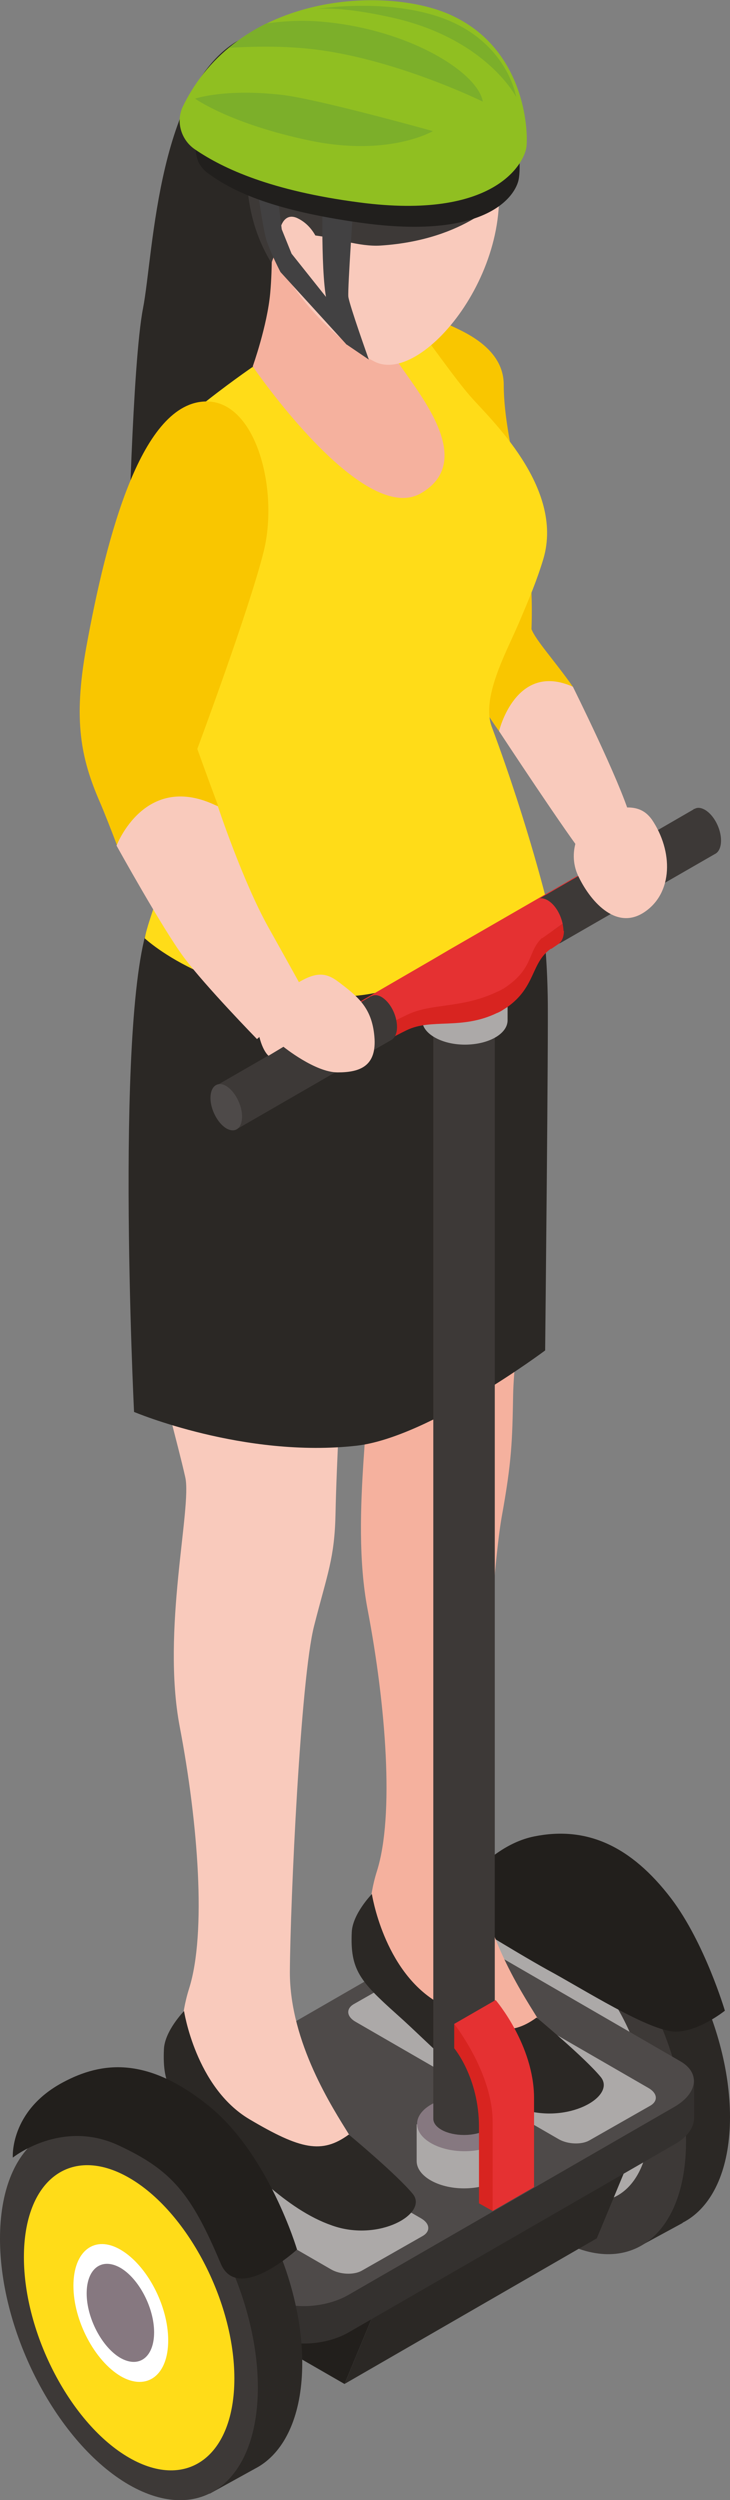 <?xml version="1.0" encoding="UTF-8"?>
<svg id="Calque_2" xmlns="http://www.w3.org/2000/svg" viewBox="0 0 17.1 58.54">
  <rect x="0" y="0" width="17.1" height="58.54" fill="#808080" stroke="none"/>
  <defs>
    <style>
      .cls-1 {
        fill: #34312f;
      }

      .cls-2 {
        fill: #c91818;
      }

      .cls-3 {
        fill: #867880;
      }

      .cls-4 {
        fill: #211f1d;
      }

      .cls-5 {
        fill: #ffdc18;
      }

      .cls-6 {
        fill: #221f1c;
      }

      .cls-7 {
        fill: #f9c600;
      }

      .cls-8 {
        fill: #fff;
      }

      .cls-9 {
        fill: #4e4a49;
      }

      .cls-10 {
        fill: #e53132;
      }

      .cls-11 {
        fill: #3d3937;
      }

      .cls-12 {
        fill: #90bf21;
      }

      .cls-13 {
        fill: #2b2825;
      }

      .cls-14 {
        fill: #424142;
      }

      .cls-15 {
        fill: #7caf2a;
      }

      .cls-16 {
        fill: #f9cabc;
      }

      .cls-17 {
        fill: #aca9a8;
      }

      .cls-18 {
        fill: #d82420;
      }

      .cls-19 {
        fill: #f5b19e;
      }
    </style>
  </defs>
  <g id="_Éléments_Mise_en_page" data-name="Éléments_Mise_en_page">
    <g>
      <path class="cls-13" d="M11.06,46.09c0,2.22,1.36,4.8,3.02,5.76,1.67.96,3.02-.06,3.02-2.28,0-2.22-1.36-4.8-3.02-5.76-1.67-.96-3.02.06-3.02,2.28"/>
      <polygon class="cls-13" points="15.99 52.05 14.94 52.62 11.27 44.12 12.22 43.59 15.99 52.05"/>
      <path class="cls-11" d="M10.03,46.66c0,2.22,1.36,4.8,3.02,5.76,1.67.96,3.02-.06,3.02-2.28,0-2.22-1.36-4.8-3.02-5.76-1.67-.96-3.02.06-3.01,2.28"/>
      <path class="cls-17" d="M10.88,47.15c0,1.6.97,3.45,2.17,4.14,1.2.69,2.17-.04,2.17-1.64,0-1.6-.97-3.45-2.17-4.14-1.2-.69-2.17.05-2.17,1.64"/>
      <path class="cls-11" d="M11.83,47.76c0,.82.5,1.76,1.11,2.12.61.35,1.11-.02,1.11-.84,0-.82-.5-1.76-1.11-2.12s-1.11.02-1.11.84"/>
      <path class="cls-13" d="M12.14,47.94c0,.58.36,1.26.79,1.51.44.25.79-.02.79-.6,0-.58-.36-1.26-.79-1.51-.44-.25-.79.02-.79.6"/>
      <path class="cls-6" d="M16.98,47.08s-.61.49-1.15.49c-.62,0-2.19-1.01-3.01-1.45-.81-.45-2.37-1.42-2.37-1.42,0,0,.83-1.45,2.06-1.7,1.23-.25,2.27.22,3.21,1.45.79,1.04,1.26,2.63,1.26,2.63"/>
      <polygon class="cls-13" points="13.98 52.41 8.07 55.82 8.9 53.82 14.81 50.41 13.98 52.41"/>
      <polygon class="cls-6" points="3.19 50.72 8.9 53.82 8.07 55.82 3.19 53.01 3.19 50.72"/>
      <path class="cls-1" d="M1.55,50.79h.9l7.18-4.14c.55-.32,1.38-.35,1.86-.08l3.86,2.23.91-.1v.88c0,.22-.14.45-.46.63l-7.63,4.4c-.55.32-1.38.35-1.86.08l-4.44-2.56c-.21-.12-.32-.29-.32-.47v-.87Z"/>
      <path class="cls-9" d="M1.87,51.24l4.44,2.57c.48.28,1.31.24,1.86-.08l7.63-4.4c.55-.32.61-.8.13-1.07l-4.44-2.57c-.48-.27-1.31-.24-1.86.08l-7.63,4.4c-.55.32-.61.8-.13,1.07"/>
      <path class="cls-17" d="M8.47,53.17l1.44-.82c.18-.11.16-.29-.05-.41l-4.76-2.75c-.21-.12-.53-.13-.71-.03l-1.44.82c-.18.11-.16.29.05.41l4.76,2.75c.21.12.53.13.71.03"/>
      <path class="cls-17" d="M13.8,50.12l1.44-.82c.18-.11.16-.29-.05-.41l-4.76-2.75c-.21-.12-.53-.13-.71-.03l-1.44.82c-.18.11-.16.29.05.41l4.76,2.75c.21.12.53.13.71.03"/>
      <path class="cls-13" d="M5.79.84c2.11-.94,3.01,1.29,3.01,1.29,1.07,3.68-2.71,10.35-2.71,10.35l-3.09.66s.1-4.64.35-5.92S3.68,1.78,5.79.84"/>
      <path class="cls-7" d="M10.55,7.62c.34.16,1.25.54,1.25,1.39,0,1.46.74,3.22.65,5.72.09.25.54.74.97,1.35-.72-.07-1.5.39-1.73,1.04-.94-1.29-1.47-3.11-1.47-3.11l-1.4-6.36s.49-.62,1.74-.03"/>
      <path class="cls-19" d="M8.56,31.89c-.25-.67,3.86-2.71,3.86-2.71,0,0-.38,2.4-.4,3.48s-.03,1.55-.27,2.87c-.22,1.25-.55,6.25-.56,7.9,0,1.65,1.01,3.19,1.38,3.79.38.6-.82,1.53-1.73.66-.91-.87-1.01-1.04-1.52-1.32-.51-.27-.9-1.45-.49-2.75.41-1.3.21-3.88-.22-6.13-.43-2.26.2-5.12-.06-5.8"/>
      <path class="cls-13" d="M8.71,44.34s.27,1.79,1.53,2.54c1.2.71,1.7.82,2.33.36,0,0,1.12.93,1.5,1.39.38.46-.79,1.13-1.89.74-1.1-.38-2.01-1.43-2.89-2.21-.86-.77-1.09-1.04-1.05-1.92.02-.43.47-.89.47-.89"/>
      <path class="cls-16" d="M3.99,29.62c1.02-.61,4.02,2.31,4.02,2.31,0,0-.13,2.41-.15,3.49-.02,1.07-.19,1.42-.5,2.64-.32,1.23-.56,6.47-.57,8.12,0,1.65,1.01,3.19,1.38,3.79.38.6-.82,1.53-1.73.66-.91-.87-1.01-1.04-1.52-1.32-.52-.27-.9-1.45-.49-2.75.41-1.3.21-3.88-.22-6.13-.43-2.26.29-5.13.13-5.84-.39-1.73-1.32-4.39-.35-4.97"/>
      <path class="cls-13" d="M4.31,47.08s.27,1.79,1.53,2.54c1.2.71,1.7.82,2.33.36,0,0,1.12.93,1.5,1.39.37.46-.79,1.13-1.89.74-1.1-.38-2.01-1.43-2.89-2.21-.86-.77-1.09-1.04-1.05-1.92.02-.43.47-.89.47-.89"/>
      <path class="cls-13" d="M12.33,20.21s.45.54.5,3.1c.02.79-.06,8.31-.06,8.31,0,0-2.71,2.03-4.41,2.23-2.64.3-5.22-.79-5.22-.79,0,0-.48-9.75.42-11.61.9-1.86,8.76-1.24,8.76-1.24"/>
      <path class="cls-5" d="M3.12,11.21c.21-.85,2.8-2.62,2.8-2.62,0,0,1.45,1.15,1.96,1.55.49.38,1.28-.01.77-1.39-.16-.43.08-1.7.08-1.7,0,0,.2-.05.5-.1.44.49,1.31,1.78,1.78,2.32.45.52,2.21,2.13,1.72,3.81-.15.5-.33.93-.59,1.54-.3.69-.87,1.73-.62,2.4.88,2.36,1.33,4.26,1.33,4.26,0,0-2.45,1.82-4.46,2.03-3.2.35-5-1.34-5-1.34.16-.91,2-4.69.93-7.63,0,0-1.89-.33-1.19-3.13"/>
      <path class="cls-19" d="M6.27,4.14l2.61,3.1s.21.35.25.87c.03.44,2.3,2.53.73,3.44-1.37.79-3.94-2.97-3.94-2.97,0,0,.34-.95.41-1.72.11-1.22-.06-2.72-.06-2.72"/>
      <path class="cls-16" d="M7.59,2.04c.99-.68,3.25-.8,3.96,1.57.74,2.49-1.62,5.43-2.77,4.86-.65-.32-2.08-1.52-2.41-2.83-.37-1.47.45-3.07,1.22-3.6"/>
      <path class="cls-11" d="M7.46,1.06c1.39-.5,2.27-.61,3.5.63.74.75.89,1.56.82,2.89,0,0-.84,1.04-2.87,1.17-.99.06-2.17-.82-2.55.41-.78-1.27-.61-2.65-.4-3.52.19-.81.8-1.34,1.49-1.58"/>
      <path class="cls-16" d="M6.97,5.11c.5.24.57.85.57.85,0,0-.46.73-.8.34-.34-.39-.27-1.43.23-1.19"/>
      <path class="cls-7" d="M4.62,17.53s.21.59.49,1.34c-.48-.14-.93-.09-1.37.04-.42.12-.68.57-1,.88-.09-.24-.32-.83-.41-1.03-.43-1-.62-1.88-.31-3.6.48-2.64,1.3-5.76,2.82-5.76,1.16,0,1.69,2.06,1.34,3.5-.34,1.37-1.56,4.64-1.56,4.64"/>
      <path class="cls-17" d="M11.98,49.73v.83s0,.02,0,.04c0,.35-.5.64-1.11.64s-1.11-.29-1.11-.64v-.86h2.22Z"/>
      <path class="cls-3" d="M11.99,49.73c0,.35-.5.64-1.11.64s-1.11-.29-1.11-.64.5-.64,1.11-.64,1.11.29,1.11.64"/>
      <path class="cls-11" d="M11.59,23.94v25.67c0,.21-.32.38-.72.38s-.72-.17-.72-.38v-25.67h1.43Z"/>
      <path class="cls-11" d="M11.59,23.94c0,.21-.32.38-.72.38s-.72-.17-.72-.38.32-.38.72-.38.72.17.72.38"/>
      <path class="cls-18" d="M12.19,51.1l-.65.67-.32-.18s0-1.23,0-1.79c0-1.15-.58-1.84-.58-1.84v-.57l.7-.4s.85,1.01.85,2.25v1.86Z"/>
      <path class="cls-10" d="M12.51,51.21l-.97.56v-2.09c0-1.15-.9-2.29-.9-2.29l.97-.56s.9,1.05.9,2.3v2.08Z"/>
      <path class="cls-13" d="M1.04,51.85c0,2.22,1.36,4.8,3.02,5.76,1.67.96,3.02-.06,3.02-2.28,0-2.22-1.36-4.8-3.02-5.76-1.67-.96-3.02.06-3.01,2.28"/>
      <polygon class="cls-13" points="5.96 57.81 4.91 58.39 1.25 49.88 2.19 49.35 5.96 57.81"/>
      <path class="cls-11" d="M0,52.42c0,2.22,1.36,4.8,3.02,5.76,1.67.96,3.02-.06,3.02-2.28,0-2.22-1.36-4.8-3.02-5.76C1.35,49.18,0,50.2,0,52.42"/>
      <path class="cls-5" d="M.56,52.85c0,1.81,1.11,3.92,2.47,4.7,1.36.78,2.46-.05,2.46-1.86,0-1.81-1.11-3.92-2.47-4.7-1.36-.78-2.46.05-2.46,1.86"/>
      <path class="cls-8" d="M1.72,53.52c0,.82.5,1.76,1.11,2.12.61.35,1.11-.02,1.11-.84,0-.82-.5-1.76-1.11-2.12s-1.11.02-1.11.84"/>
      <path class="cls-3" d="M2.03,53.7c0,.58.36,1.26.79,1.51.44.25.79-.02.79-.6,0-.58-.36-1.26-.79-1.51-.44-.25-.79.02-.79.6"/>
      <path class="cls-6" d="M6.96,52.68s-.66-2.24-2.08-3.38c-1.42-1.14-2.48-1.04-3.41-.54-1.25.67-1.17,1.76-1.17,1.76,0,0,1.13-.91,2.47-.29,1.25.58,1.71,1.13,2.4,2.77.4.95,1.79-.33,1.79-.33"/>
      <path class="cls-17" d="M11.89,23.11v.75s0,.02,0,.03c0,.32-.45.57-1,.57s-1-.26-1-.57v-.78h2Z"/>
      <path class="cls-3" d="M11.9,23.11c0,.32-.45.57-1,.57s-1-.26-1-.57.45-.57,1-.57,1,.26,1,.57"/>
      <path class="cls-18" d="M12.91,22.21c-.48.33-.35.9-1.04,1.38,0,0-.08.05-.11.07-.03.02-.11.06-.12.06-.83.4-1.53.12-2.11.4-.62.3-1.68.95-1.68.95l-.68-.39,3.01-1.73.34-.2,3-1.73.68-.11v.5s-.77.45-1.29.81"/>
      <path class="cls-10" d="M12.81,21.87c-.48.33-.25.74-.93,1.22,0,0-.08.06-.11.07-.03.02-.11.06-.12.06-.83.4-1.53.26-2.11.54-.62.3-1.68.81-1.68.81l-.68-.39,3-1.74.34-.2,3-1.73.68.39s-.88.61-1.39.97"/>
      <polygon class="cls-2" points="7.18 24.18 7.18 24.68 7.85 25.07 7.85 24.57 7.18 24.18"/>
      <path class="cls-11" d="M8.67,23.33s0,0,.01,0h.01c.07-.04.15-.04.24.01.21.12.37.43.37.71,0,.16-.06.27-.15.31h0s-3.57,2.06-3.57,2.06l-.48-1.02,3.57-2.06Z"/>
      <path class="cls-9" d="M4.93,25.71c0,.27.17.59.37.71.21.12.37,0,.37-.28,0-.27-.17-.59-.37-.71-.2-.12-.37,0-.37.28"/>
      <path class="cls-11" d="M16.25,18.94s0,0,.01,0h.01s0,0,0,0c.07-.04.15-.03.24.02.21.12.38.44.38.72,0,.17-.06.28-.15.32h0s-3.63,2.09-3.63,2.09l-.49-1.04,3.63-2.1Z"/>
      <path class="cls-10" d="M12.45,21.36c0-.28.17-.4.38-.28.17.1.3.32.35.55l-.48.34c-.14-.15-.24-.39-.24-.61"/>
      <path class="cls-18" d="M13.21,21.79c0,.28-.17.41-.38.29-.05-.03-.09-.07-.13-.11l.48-.34c.01.06.02.12.02.17"/>
      <path class="cls-16" d="M7.93,22.99c.44.34.78.59.84,1.28.06.69-.33.84-.86.84s-1.27-.6-1.27-.6l-.35.21s-.2-.15-.27-.75c-.03-.26.45-.62.79-.85.54-.37.8-.38,1.13-.12"/>
      <path class="cls-16" d="M15.27,19.19c.5.74.5,1.72-.18,2.17-.68.45-1.29-.3-1.55-.86-.26-.56,0-1.29.66-1.5.65-.21.91-.03,1.07.19"/>
      <path class="cls-16" d="M5.1,18.87s.58,1.75,1.18,2.83c.42.75.89,1.6.89,1.6l-1.15,1.03s-1.21-1.24-1.71-1.91c-.5-.67-1.58-2.62-1.58-2.62,0,0,.67-1.77,2.37-.92"/>
      <path class="cls-16" d="M13.42,16.08s1.1,2.21,1.34,3.04c.24.83-.58,1.53-1.02.99-.44-.54-2.05-2.99-2.05-2.99,0,0,.39-1.64,1.73-1.04"/>
      <path class="cls-14" d="M5.96,3.92s.19,1.45.29,1.73c.12.34.32.72.32.72l1.55,1.7v-.51s-1.29-1.62-1.29-1.62l-.23-.57-.19-1.55s-.37-.42-.41.09"/>
      <path class="cls-14" d="M7.56,4.46s-.06,2.14.12,2.68c.18.54.43.92.43.92l.53.36s-.45-1.26-.48-1.47c-.02-.2.13-2.31.13-2.31l-.73-.18Z"/>
      <path class="cls-4" d="M4.66,2.58c-.12.26-.14,1.04.02,1.27.05.08.12.16.21.22.62.45,1.56.86,3.52,1.14,3.02.43,3.67-.64,3.74-1.01.1-.52-.07-2.64-1.85-3.4C8.8.16,5.85.03,4.66,2.58"/>
      <path class="cls-12" d="M4.29,2.48c-.18.36-.05.8.28,1.02.66.45,1.78.97,3.85,1.24,3.18.42,3.86-.93,3.91-1.29.05-.37-.02-2.39-1.89-3.15-1.58-.63-4.89-.4-6.15,2.18"/>
      <path class="cls-15" d="M7.44.5c-.45-.03-.85,0-1.2.05-.31.15-.6.34-.88.57.5-.03,1.17-.05,1.86.02,1.98.2,4.09,1.24,4.09,1.24-.12-.7-1.79-1.73-3.87-1.88"/>
      <path class="cls-15" d="M10.14,3.07s-1.03.61-2.89.22c-1.86-.39-2.68-.98-2.68-.98,0,0,.69-.24,2.02-.09.83.09,3.55.85,3.55.85"/>
      <path class="cls-15" d="M12.09,2.27s-.69-1.35-2.87-1.85c-1.37-.31-1.86-.2-1.86-.2,0,0,1.59-.28,2.94.18,1.59.55,1.79,1.87,1.79,1.87"/>
    </g>
  </g>
</svg>
